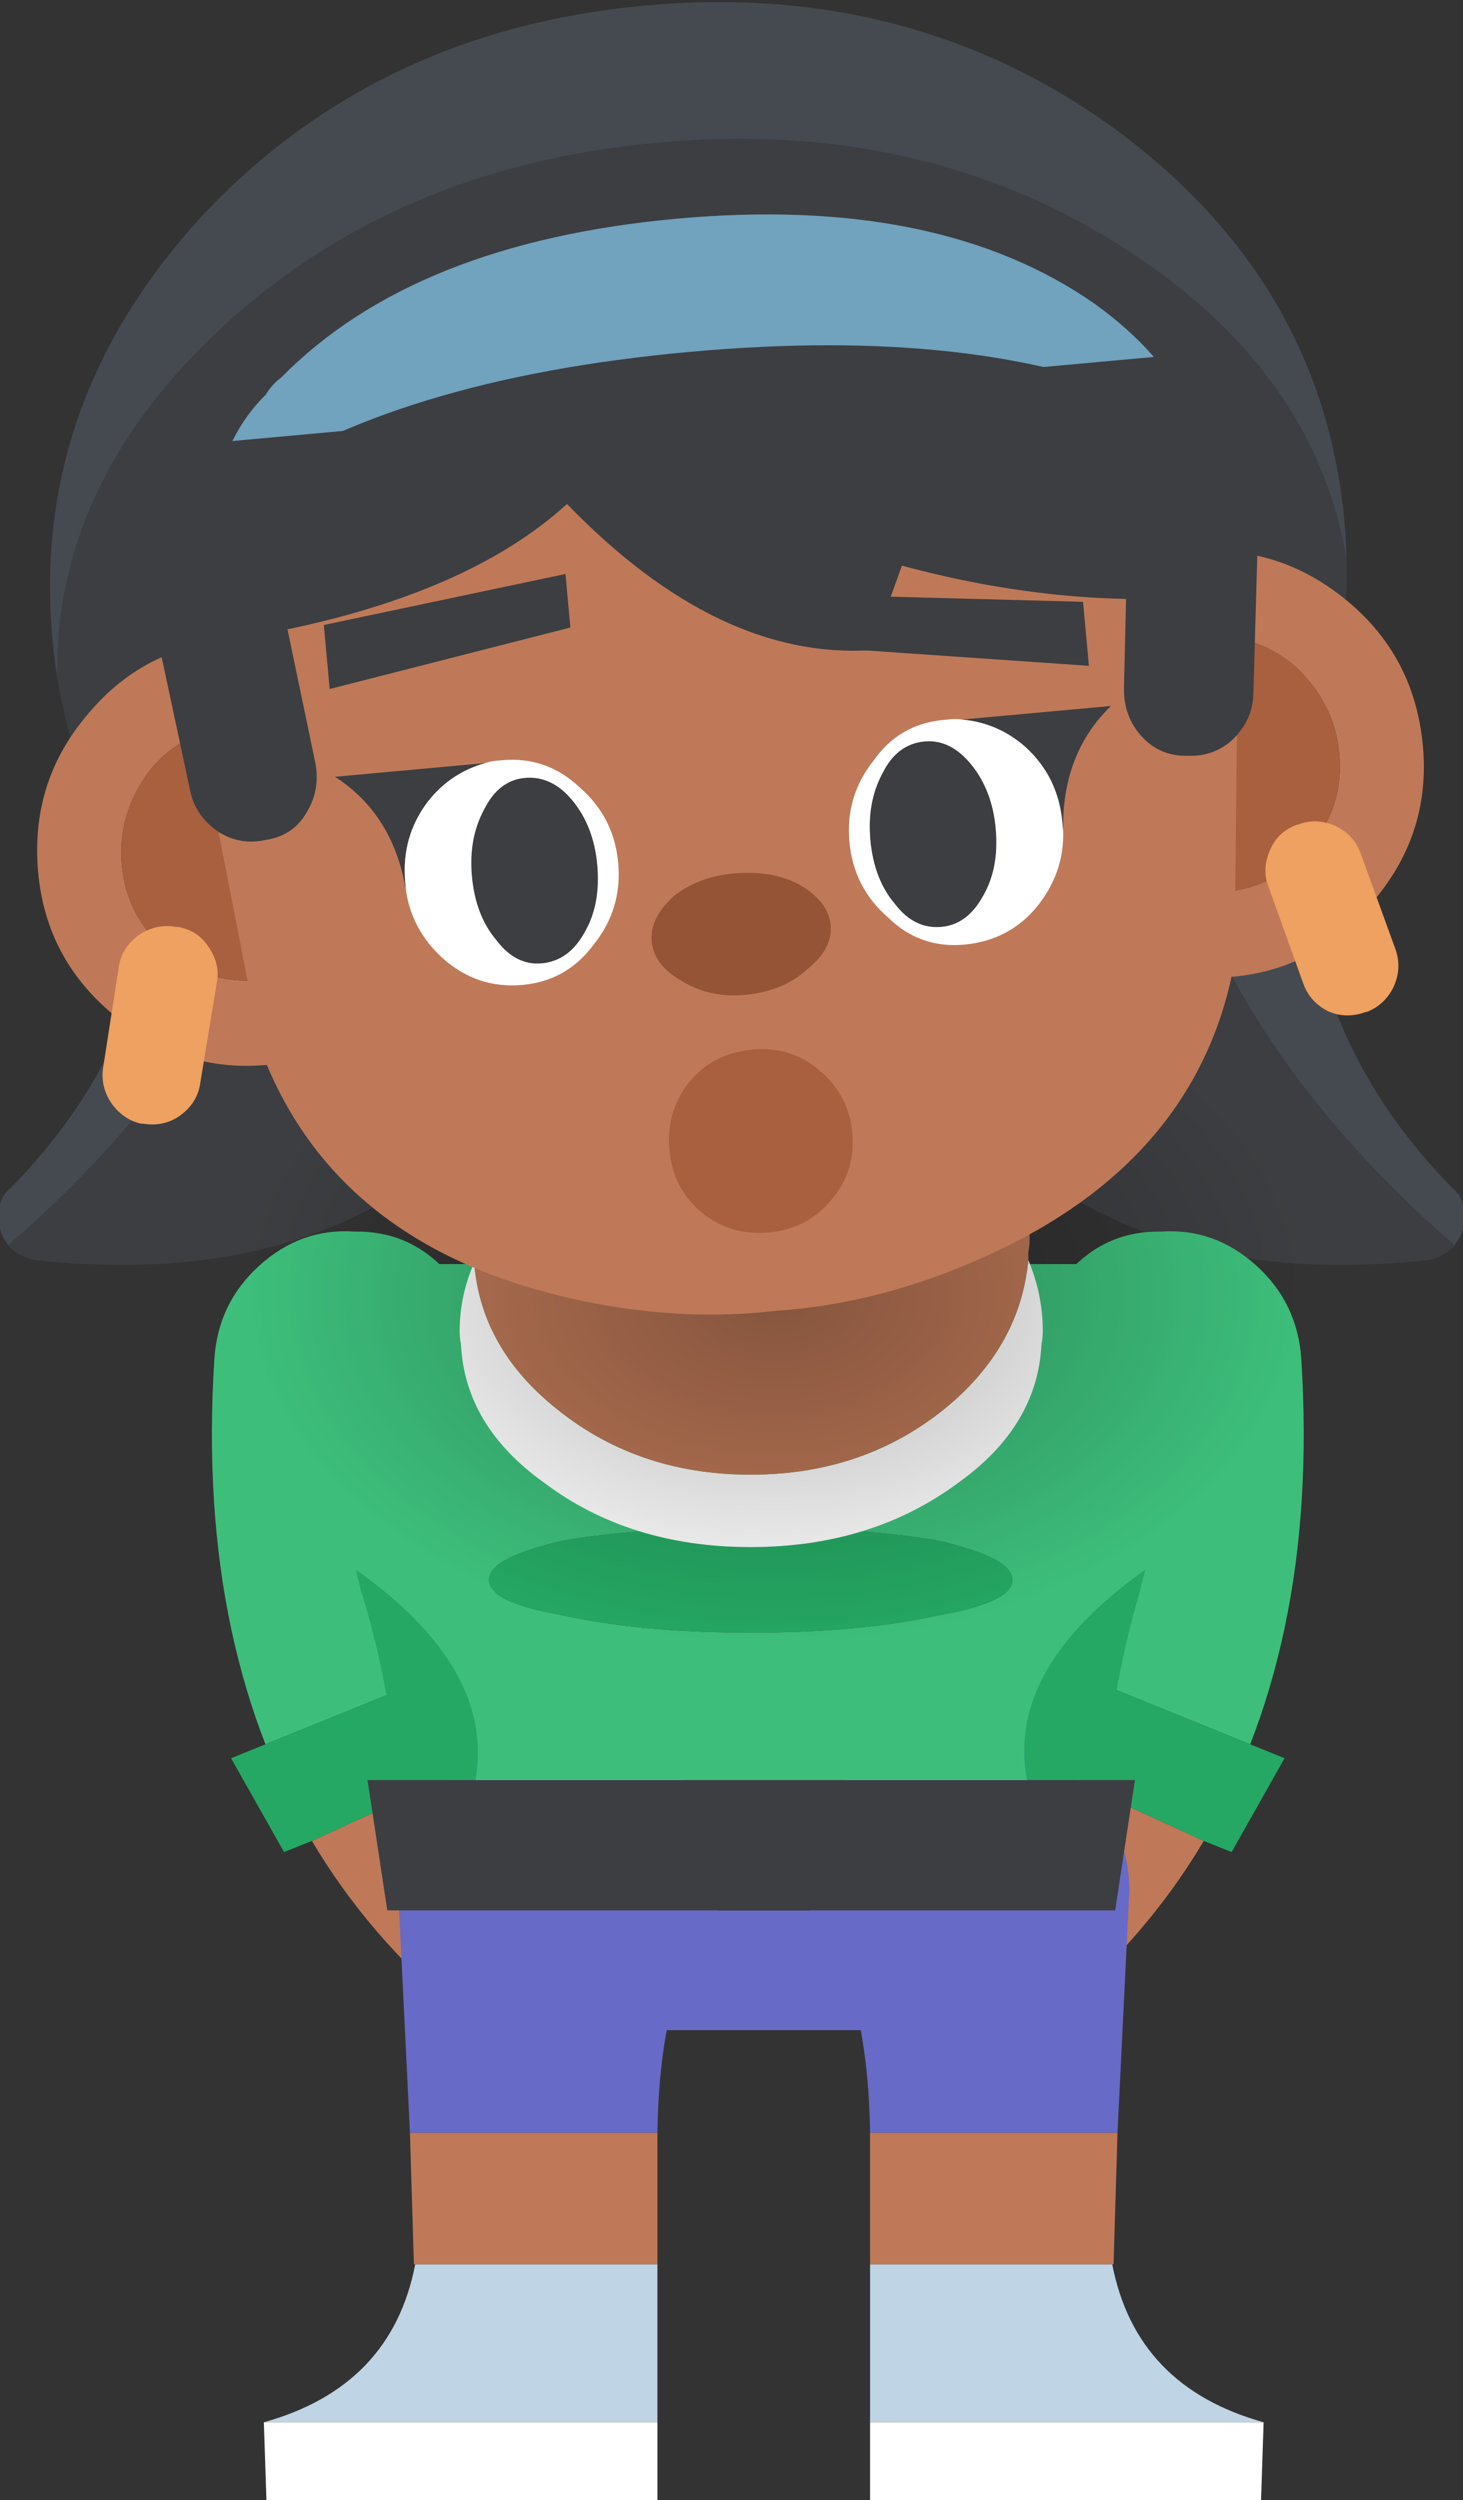 <?xml version="1.0" encoding="UTF-8" standalone="no"?>
<!-- Created with Inkscape (http://www.inkscape.org/) -->

<svg
   width="14.727mm"
   height="25.168mm"
   viewBox="0 0 14.727 25.168"
   version="1.1"
   id="svg1"
   inkscape:version="1.3.2 (091e20e, 2023-11-25, custom)"
   sodipodi:docname="woman.svg"
   xmlns:inkscape="http://www.inkscape.org/namespaces/inkscape"
   xmlns:sodipodi="http://sodipodi.sourceforge.net/DTD/sodipodi-0.dtd"
   xmlns:xlink="http://www.w3.org/1999/xlink"
   xmlns="http://www.w3.org/2000/svg"
   xmlns:svg="http://www.w3.org/2000/svg">
  <rect x="0" y="0" width="14.727" height="25.168" fill="#333333" stroke="none"/>
  <sodipodi:namedview
     id="namedview1"
     pagecolor="#ffffff"
     bordercolor="#000000"
     borderopacity="0.25"
     inkscape:showpageshadow="2"
     inkscape:pageopacity="0.0"
     inkscape:pagecheckerboard="0"
     inkscape:deskcolor="#d1d1d1"
     inkscape:document-units="mm"
     inkscape:zoom="1.0841681"
     inkscape:cx="41.967663"
     inkscape:cy="266.10265"
     inkscape:window-width="2560"
     inkscape:window-height="1494"
     inkscape:window-x="-11"
     inkscape:window-y="-11"
     inkscape:window-maximized="1"
     inkscape:current-layer="layer1" />
  <defs
     id="defs1">
    <radialGradient
       id="Gradient_1"
       gradientUnits="userSpaceOnUse"
       cx="0"
       cy="0"
       r="13.588"
       fx="0"
       fy="0"
       spreadMethod="pad">
      <stop
         offset="0%"
         stop-color="#000000"
         stop-opacity="0.302"
         id="stop1" />
      <stop
         offset="100%"
         stop-color="#000000"
         stop-opacity="0"
         id="stop2" />
    </radialGradient>
    <radialGradient
       id="radialGradient4"
       gradientUnits="userSpaceOnUse"
       cx="0"
       cy="0"
       r="13.588"
       fx="0"
       fy="0"
       spreadMethod="pad">
      <stop
         offset="0%"
         stop-color="#000000"
         stop-opacity="0.302"
         id="stop3" />
      <stop
         offset="100%"
         stop-color="#000000"
         stop-opacity="0"
         id="stop4" />
    </radialGradient>
    <radialGradient
       inkscape:collect="always"
       xlink:href="#Gradient_1"
       id="radialGradient42"
       gradientUnits="userSpaceOnUse"
       cx="0"
       cy="0"
       fx="0"
       fy="0"
       r="13.588"
       spreadMethod="pad" />
  </defs>
  <g
     inkscape:label="Capa 1"
     inkscape:groupmode="layer"
     id="layer1"
     transform="translate(-93.912,-78.006)">
    <g
       id="back_FL_FL_FL_FL_FL_FL_FL_FL_FL_FL_FL_FL_FL_FL_FL_FL_FL_FL_FL"
       transform="matrix(0.265,0,0,0.265,101.269,95.515)">
      <g
         id="g134">
        <g
           id="use134">
          <path
             fill="#454a51"
             stroke="none"
             d="m -16.4,-34.65 -3.7,-0.2 q -0.6,-0.05 -1.1,0.4 -0.5,0.45 -0.55,1.1 -0.35,7.05 -5.6,12.4 -0.45,0.35 -0.45,1 -0.05,0.7 0.35,1.15 v 0.05 q 0.05,-0.05 0.1,-0.1 7.75,-6.75 10.4,-14.85 0.15,-0.5 0.55,-0.95 z"
             id="path43" />
          <path
             fill="#3c3e41"
             stroke="none"
             d="m -5.95,-34.05 -10.45,-0.6 q -0.4,0.45 -0.55,0.95 -2.65,8.1 -10.4,14.85 -0.05,0.05 -0.1,0.1 0.45,0.45 1.05,0.55 16.5,1.75 21.9,-13.65 0.15,-0.55 0.05,-1 -0.15,-0.5 -0.55,-0.8 -0.45,-0.4 -0.95,-0.4 z"
             id="path44" />
        </g>
      </g>
      <g
         id="g135">
        <g
           id="use135">
          <path
             fill="#3c3e41"
             stroke="none"
             d="m 17,-33.7 q -0.15,-0.5 -0.55,-0.95 L 6,-34.05 q -0.5,0 -0.95,0.4 -0.4,0.3 -0.55,0.8 -0.1,0.45 0.05,1 5.4,15.4 21.9,13.65 0.6,-0.1 1.05,-0.55 -0.05,-0.05 -0.1,-0.1 Q 19.65,-25.6 17,-33.7 Z"
             id="path61" />
          <path
             fill="#454a51"
             stroke="none"
             d="m 21.8,-33.35 q -0.05,-0.65 -0.55,-1.1 -0.5,-0.45 -1.1,-0.4 l -3.7,0.2 q 0.4,0.45 0.55,0.95 2.65,8.1 10.4,14.85 0.05,0.05 0.1,0.1 v -0.05 q 0.4,-0.45 0.35,-1.15 0,-0.65 -0.45,-1 -5.25,-5.35 -5.6,-12.4 z"
             id="path62" />
        </g>
      </g>
    </g>
    <g
       transform="matrix(-0.187,0.187,0.187,0.187,97.248,91.89)"
       id="g178">
      <g
         id="g177">
        <g
           id="use176">
          <path
             fill="#bf7958"
             stroke="none"
             d="M 4.85,17.35 Q 5.5,20.9 5.75,22.85 6,24.8 8.15,25 10.2,25.15 11.8,23.8 13.4,22.45 13.6,20.45 14,16 12.95,11.9 L 4.2,15.15 q 0.45,1.15 0.65,2.2 z"
             id="path55" />
          <path
             fill="#3dbf7b"
             stroke="none"
             d="M 0.3,8.75 Q 1.55,10.4 2.5,11.9 L 11.6,8.05 Q 10.7,6 9.4,4 6.8,0 2.6,-3.7 1,-5.1 -1.1,-5 -3.25,-4.9 -4.6,-3.35 -6.1,-1.9 -6,0.2 q 0.1,2.05 1.7,3.4 2.8,2.5 4.6,5.15 z"
             id="path56" />
          <path
             fill="#25a863"
             stroke="none"
             d="M 12.95,11.9 14,11.45 12.9,7.5 11.6,8.05 2.5,11.9 l -0.9,0.35 1.3,3.4 1.3,-0.5 z"
             id="path57" />
        </g>
      </g>
    </g>
    <g
       transform="matrix(0.187,0.187,-0.187,0.187,105.833,91.89)"
       id="g1521">
      <g
         id="g1520">
        <g
           id="use1519">
          <path
             fill="#bf7958"
             stroke="none"
             d="M 4.85,17.35 Q 5.5,20.9 5.75,22.85 6,24.8 8.15,25 10.2,25.15 11.8,23.8 13.4,22.45 13.6,20.45 14,16 12.95,11.9 L 4.2,15.15 q 0.45,1.15 0.65,2.2 z"
             id="path58" />
          <path
             fill="#3dbf7b"
             stroke="none"
             d="M 0.3,8.75 Q 1.55,10.4 2.5,11.9 L 11.6,8.05 Q 10.7,6 9.4,4 6.8,0 2.6,-3.7 1,-5.1 -1.1,-5 -3.25,-4.9 -4.6,-3.35 -6.1,-1.9 -6,0.2 q 0.1,2.05 1.7,3.4 2.8,2.5 4.6,5.15 z"
             id="path59" />
          <path
             fill="#25a863"
             stroke="none"
             d="M 12.95,11.9 14,11.45 12.9,7.5 11.6,8.05 2.5,11.9 l -0.9,0.35 1.3,3.4 1.3,-0.5 z"
             id="path60" />
        </g>
      </g>
    </g>
    <g
       transform="matrix(0.265,0,0,0.265,103.717,97.089)"
       id="g1523">
      <g
         id="g1522">
        <g
           id="use1521">
          <path
             fill="#ffffff"
             stroke="none"
             d="M 10.9,23 11,20 H -3.95 v 3 z"
             id="path47" />
          <path
             fill="#bfd4e5"
             stroke="none"
             d="M 11,20 Q 6.15,18.65 5.25,14 h -9.2 v 6 z"
             id="path48" />
          <path
             fill="#bf7958"
             stroke="none"
             d="M 5.25,14 H 5.3 L 5.45,9 h -9.4 v 5 z"
             id="path49" />
          <path
             fill="#676ac6"
             stroke="none"
             d="M 5.9,-0.2 Q 5.9,-2.6 4,-4.3 2.15,-6 -0.55,-6 -3.2,-6 -5.1,-4.3 -7,-2.6 -7,-0.2 -4.05,2.2 -3.95,9 h 9.4 z"
             id="path50" />
        </g>
      </g>
    </g>
    <g
       transform="matrix(-0.265,0,0,0.265,99.483,97.089)"
       id="g1525">
      <g
         id="g1524">
        <g
           id="use1523">
          <path
             fill="#ffffff"
             stroke="none"
             d="M 10.9,23 11,20 H -3.95 v 3 z"
             id="path51" />
          <path
             fill="#bfd4e5"
             stroke="none"
             d="M 11,20 Q 6.15,18.65 5.25,14 h -9.2 v 6 z"
             id="path52" />
          <path
             fill="#bf7958"
             stroke="none"
             d="M 5.25,14 H 5.3 L 5.45,9 h -9.4 v 5 z"
             id="path53" />
          <path
             fill="#676ac6"
             stroke="none"
             d="M 5.9,-0.2 Q 5.9,-2.6 4,-4.3 2.15,-6 -0.55,-6 -3.2,-6 -5.1,-4.3 -7,-2.6 -7,-0.2 -4.05,2.2 -3.95,9 h 9.4 z"
             id="path54" />
        </g>
      </g>
    </g>
    <g
       transform="matrix(0.265,0,0,0.265,101.6,96.322)"
       id="g1528">
      <g
         id="g1526">
        <g
           id="use1525">
          <path
             fill="#676ac6"
             stroke="none"
             d="M -13.75,3.45 Q -13.8,5.6 -13.15,8 h 25.3 q 0.65,-2.4 0.6,-4.55 z"
             id="path31" />
          <path
             fill="#25a863"
             stroke="none"
             d="m -13.9,-1.5 h 2.95 q 0.75,-4.25 -4.55,-8 l 0.2,0.8 q 1.05,3.35 1.4,7.2 m 28.2,-7.2 0.2,-0.8 q -5.3,3.75 -4.5,8 h 2.95 Q 13.3,-5.35 14.3,-8.7 M 9.45,-9.1 q 0,-0.85 -2.85,-1.5 -2.95,-0.5 -7.1,-0.5 -4.15,0 -7.1,0.5 -2.85,0.65 -2.85,1.5 0,0.85 2.85,1.35 2.95,0.65 7.1,0.65 4.15,0 7.1,-0.65 2.85,-0.5 2.85,-1.35 z"
             id="path39" />
          <path
             fill="#3c3e41"
             stroke="none"
             d="M 14.1,-1.5 H 12.95 10 -10.95 -13.9 -15.05 l 0.75,4.95 h 0.55 26.5 0.6 z"
             id="path40" />
          <path
             fill="#3dbf7b"
             stroke="none"
             d="m 17.75,-15.85 q 1,-5.05 -2.1,-5.25 -0.25,0 -0.5,0 h -31.3 q -3.65,-0.2 -2.6,5.25 2.2,3.15 3.45,7.15 l -0.2,-0.8 q 5.3,3.75 4.55,8 H 10 q -0.8,-4.25 4.5,-8 l -0.2,0.8 q 1.25,-4 3.45,-7.15 M 6.6,-10.6 q 2.85,0.65 2.85,1.5 0,0.85 -2.85,1.35 -2.95,0.65 -7.1,0.65 -4.15,0 -7.1,-0.65 -2.85,-0.5 -2.85,-1.35 0,-0.85 2.85,-1.5 2.95,-0.5 7.1,-0.5 4.15,0 7.1,0.5 z"
             id="path41" />
        </g>
      </g>
      <g
         id="g1527">
        <g
           id="use1526">
          <path
             fill="#ffffff"
             stroke="none"
             d="m 10.05,-21.25 q -0.3,3.2 -3,5.5 -3.15,2.65 -7.55,2.65 -4.4,0 -7.55,-2.65 -2.7,-2.25 -2.95,-5.4 -0.55,1.25 -0.55,2.6 0,0.25 0.05,0.5 0.15,3.1 3.15,5.25 3.25,2.45 7.85,2.45 4.6,0 7.9,-2.45 3,-2.15 3.15,-5.25 0.05,-0.25 0.05,-0.5 0,-1.4 -0.55,-2.7 z"
             id="path45" />
          <path
             fill="#bf7958"
             stroke="none"
             d="m 10.1,-22.05 q 0,-3.7 -3.05,-6.4 Q 3.9,-31 -0.5,-31 q -4.4,0 -7.55,2.55 -3.05,2.7 -3.05,6.4 0,0.25 0.05,0.5 0,0.2 0.05,0.4 0.25,3.15 2.95,5.4 3.15,2.65 7.55,2.65 4.4,0 7.55,-2.65 2.7,-2.3 3,-5.5 0,-0.15 0,-0.3 0.05,-0.25 0.05,-0.5 z"
             id="path46" />
        </g>
      </g>
    </g>
    <g
       transform="matrix(0.399,0,0,0.265,101.706,91.043)"
       id="g1530">
      <g
         id="g1529">
        <g
           id="use1528">
          <path
             fill="url(#Gradient_1)"
             stroke="none"
             d="m 9.45,-9.55 q -3.9,-3.9 -9.45,-3.9 -5.55,0 -9.55,3.9 -3.9,4 -3.9,9.55 0,5.55 3.9,9.45 4,4 9.55,4 5.55,0 9.45,-4 4,-3.9 4,-9.45 0,-5.55 -4,-9.55 z"
             id="path42"
             style="fill:url(#radialGradient42)" />
        </g>
      </g>
    </g>
    <g
       id="g1531"
       transform="matrix(0.263,-0.024,0.024,0.263,101.666,89.085)">
      <g
         id="use1530">
        <path
           fill="#3c3e41"
           stroke="none"
           d="m 23.75,-18.55 q -0.55,-7.2 -7.2,-12.45 -7.25,-5.75 -17.5,-5.75 -10.25,0 -17.5,5.75 -6.6,5.25 -7.15,12.45 0.55,8.15 7.15,14.05 7.25,6.5 17.5,6.5 10.25,0 17.5,-6.5 6.65,-5.9 7.2,-14.05 z"
           id="path21" />
        <path
           fill="#454a51"
           stroke="none"
           d="m 23.8,-20 q 0,-9.1 -7.25,-15.6 -7.25,-6.4 -17.5,-6.4 -10.25,0 -17.5,6.4 -7.2,6.5 -7.2,15.6 0,0.75 0.05,1.45 0.55,-7.2 7.15,-12.45 7.25,-5.75 17.5,-5.75 10.25,0 17.5,5.75 6.65,5.25 7.2,12.45 0.05,-0.7 0.05,-1.45 z"
           id="path22" />
      </g>
    </g>
    <g
       id="g1532"
       transform="matrix(0.263,-0.024,0.024,0.263,101.666,89.085)">
      <g
         id="use1531">
        <path
           fill="#bf7958"
           stroke="none"
           d="m -27,-11.2 q 0,3.3 2.35,5.65 2.35,2.45 5.65,2.45 3.25,0 5.65,-2.45 2.35,-2.35 2.35,-5.65 0,-3.4 -2.35,-5.75 -2.4,-2.4 -5.65,-2.4 -3.3,0 -5.65,2.4 -2.35,2.35 -2.35,5.75 m 3.2,0 q 0,-1.95 1.4,-3.5 1.4,-1.4 3.4,-1.4 2.05,0 3.4,1.4 1.4,1.55 1.4,3.5 0,2 -1.4,3.4 -1.35,1.45 -3.4,1.45 -2,0 -3.4,-1.45 -1.4,-1.4 -1.4,-3.4 M 18,-19.35 q -3.3,0 -5.65,2.4 -2.35,2.35 -2.35,5.75 0,3.3 2.35,5.65 2.35,2.45 5.65,2.45 3.25,0 5.65,-2.45 Q 26,-7.9 26,-11.2 q 0,-3.4 -2.35,-5.75 -2.4,-2.4 -5.65,-2.4 m 0,13 q -2,0 -3.4,-1.45 -1.4,-1.4 -1.4,-3.4 0,-1.95 1.4,-3.5 1.4,-1.4 3.4,-1.4 2,0 3.4,1.4 1.4,1.55 1.4,3.5 0,2 -1.4,3.4 -1.4,1.45 -3.4,1.45 z"
           id="path27" />
        <path
           fill="#a8603f"
           stroke="none"
           d="m -22.4,-14.7 q -1.4,1.55 -1.4,3.5 0,2 1.4,3.4 1.4,1.45 3.4,1.45 2.05,0 3.4,-1.45 1.4,-1.4 1.4,-3.4 0,-1.95 -1.4,-3.5 -1.35,-1.4 -3.4,-1.4 -2,0 -3.4,1.4 m 37,6.9 q 1.4,1.45 3.4,1.45 2,0 3.4,-1.45 1.4,-1.4 1.4,-3.4 0,-1.95 -1.4,-3.5 -1.4,-1.4 -3.4,-1.4 -2,0 -3.4,1.4 -1.4,1.55 -1.4,3.5 0,2 1.4,3.4 z"
           id="path28" />
      </g>
    </g>
    <g
       id="g1533"
       transform="matrix(0.263,-0.024,0.024,0.263,101.666,89.085)">
      <g
         id="use1532">
        <path
           fill="#bf7958"
           stroke="none"
           d="m 18.1,-3.65 2.3,-22.55 h -41.85 l 2.3,22.55 q 2.05,7.4 10.4,10.3 4.2,1.45 8.2,1.35 4.05,0.1 8.2,-1.35 8.4,-2.9 10.45,-10.3 z"
           id="path1" />
      </g>
    </g>
    <g
       id="g1534"
       transform="matrix(0.263,-0.024,0.024,0.263,101.666,89.085)">
      <g
         id="use1533">
        <path
           fill="#955435"
           stroke="none"
           d="m 1.85,-4.85 q 1.05,-0.7 1.05,-1.6 0,-0.9 -1.05,-1.65 -1,-0.65 -2.45,-0.65 -1.35,0 -2.35,0.65 -1,0.75 -1,1.65 0,0.9 1,1.6 1,0.75 2.35,0.75 1.45,0 2.45,-0.75 z"
           id="path3" />
      </g>
    </g>
    <g
       id="g1535"
       transform="matrix(0.263,-0.024,0.024,0.263,101.666,89.085)">
      <g
         id="use1534">
        <path
           fill="#3c3e41"
           stroke="none"
           d="m -13.1,-9.2 q 0,-0.2 0,-0.35 0,-1.75 1.15,-3 0.95,-1 2.3,-1.25 h -5.75 q 2.1,1.65 2.3,4.6 m 6.65,2.15 q 0.7,-1 0.7,-2.5 0,-1.45 -0.7,-2.5 -0.7,-1.05 -1.75,-1.05 -1,0 -1.65,1.05 -0.7,1.05 -0.7,2.5 0,1.5 0.7,2.5 0.65,1.05 1.65,1.05 1.05,0 1.75,-1.05 m 18.5,-2.5 q 0,0.15 0,0.35 0.2,-2.95 2.25,-4.6 H 8.6 q 1.35,0.25 2.3,1.25 1.15,1.25 1.15,3 m -7.35,0 q 0,1.5 0.7,2.5 0.65,1.05 1.7,1.05 1,0 1.7,-1.05 0.7,-1 0.7,-2.5 0,-1.45 -0.7,-2.5 -0.7,-1.05 -1.7,-1.05 -1.05,0 -1.7,1.05 -0.7,1.05 -0.7,2.5 z"
           id="path29" />
        <path
           fill="#ffffff"
           stroke="none"
           d="m -9.25,-13.85 q -0.2,0 -0.4,0.05 -1.35,0.25 -2.3,1.25 -1.15,1.25 -1.15,3 0,0.15 0,0.35 0.1,1.5 1.15,2.65 1.2,1.3 2.95,1.3 1.7,0 2.85,-1.3 1.2,-1.25 1.2,-3 0,-1.75 -1.2,-3 -1.15,-1.3 -2.85,-1.3 -0.15,0 -0.25,0 m 3.5,4.3 q 0,1.5 -0.7,2.5 -0.7,1.05 -1.75,1.05 -1,0 -1.65,-1.05 -0.7,-1 -0.7,-2.5 0,-1.45 0.7,-2.5 0.65,-1.05 1.65,-1.05 1.05,0 1.75,1.05 0.7,1.05 0.7,2.5 M 8.6,-13.8 q -0.2,-0.05 -0.4,-0.05 -0.15,0 -0.3,0 -1.7,0 -2.8,1.3 -1.2,1.25 -1.2,3 0,1.75 1.2,3 1.1,1.3 2.8,1.3 1.8,0 3,-1.3 1.05,-1.15 1.15,-2.65 0,-0.2 0,-0.35 0,-1.75 -1.15,-3 -0.95,-1 -2.3,-1.25 m -3.2,6.75 q -0.7,-1 -0.7,-2.5 0,-1.45 0.7,-2.5 0.65,-1.05 1.7,-1.05 1,0 1.7,1.05 0.7,1.05 0.7,2.5 0,1.5 -0.7,2.5 Q 8.1,-6 7.1,-6 6.05,-6 5.4,-7.05 Z"
           id="path30" />
      </g>
    </g>
    <g
       id="g1536"
       transform="matrix(0.263,-0.024,0.024,0.263,101.666,89.085)">
      <g
         id="use1535">
        <path
           fill="#a8603f"
           stroke="none"
           d="M -0.5,-2 Q -2,-2 -3,-1 -4,0.05 -4,1.5 -4,3 -3,4 -2,5 -0.5,5 0.95,5 1.95,4 3,3 3,1.5 3,0.05 1.95,-1 0.95,-2 -0.5,-2 Z"
           id="path25" />
      </g>
    </g>
    <g
       id="g1538"
       transform="matrix(0.263,-0.024,0.024,0.263,101.666,89.085)">
      <g
         id="use1537">
        <path
           fill="#71a2be"
           stroke="none"
           d="m 17.1,-26.95 q -0.8,-1.1 -2,-2.15 -5.55,-4.7 -15.6,-4.7 -10.05,0 -15.55,4.65 -0.4,0.25 -0.65,0.6 -0.85,0.7 -1.4,1.6 -0.6,0.8 -0.15,1.95 6.45,-3.7 17.75,-3.7 11.2,0 17.7,3.65 0.45,-1.1 -0.1,-1.9 z"
           id="path4" />
      </g>
    </g>
    <g
       id="g1539"
       transform="matrix(0.263,-0.024,0.024,0.263,101.666,89.085)">
      <g
         id="use1538">
        <path
           fill="#3c3e41"
           stroke="none"
           d="m -16.6,-12.55 q 0.6,-0.8 0.5,-1.85 l -0.65,-5.65 h -4.95 l 0.75,6.25 q 0.1,1 0.95,1.7 0.8,0.6 1.8,0.45 h 0.05 q 1,-0.1 1.55,-0.9 z"
           id="path2" />
      </g>
    </g>
    <g
       id="g1540"
       transform="matrix(0.263,-0.024,0.024,0.263,101.666,89.085)">
      <g
         id="use1539">
        <path
           fill="#3c3e41"
           stroke="none"
           d="m 14.85,-14.4 q -0.1,1.05 0.5,1.85 0.6,0.8 1.6,0.9 H 17 q 1,0.15 1.8,-0.45 0.85,-0.7 0.95,-1.7 l 0.75,-6.25 h -5 z"
           id="path23" />
      </g>
    </g>
    <g
       id="g1541"
       transform="matrix(0.263,-0.024,0.024,0.263,101.666,89.085)">
      <g
         id="use1540">
        <path
           fill="#3c3e41"
           stroke="none"
           d="m -15.3,-19.6 v 2.45 l 9.35,-1.5 v -2.05 l -9.35,1.1 m 28.9,4.2 v -2.45 l -9.3,-1.1 v 2.05 z"
           id="path24" />
      </g>
    </g>
    <g
       id="g1542"
       transform="matrix(0.263,-0.024,0.024,0.263,101.666,89.085)">
      <g
         id="use1541">
        <path
           fill="#eea160"
           stroke="none"
           d="m 19.85,-7.8 q -0.4,0.7 -0.2,1.4 l 1,3.85 q 0.2,0.7 0.85,1.1 0.65,0.35 1.4,0.15 h 0.05 q 0.7,-0.2 1.1,-0.85 0.4,-0.7 0.2,-1.45 l -1,-3.8 q -0.2,-0.7 -0.9,-1.1 -0.7,-0.35 -1.35,-0.15 h -0.05 q -0.75,0.2 -1.1,0.85 z"
           id="path9" />
      </g>
    </g>
    <g
       id="g1543"
       transform="matrix(0.263,-0.024,0.024,0.263,101.666,89.085)">
      <g
         id="use1542">
        <path
           fill="#eea160"
           stroke="none"
           d="m -20.8,-7.8 q -0.35,-0.65 -1.1,-0.85 h -0.05 q -0.7,-0.2 -1.4,0.15 -0.7,0.4 -0.9,1.1 l -0.95,3.8 q -0.2,0.75 0.2,1.45 0.4,0.65 1.05,0.85 h 0.05 q 0.75,0.2 1.4,-0.15 0.7,-0.4 0.9,-1.1 l 1,-3.85 q 0.2,-0.7 -0.2,-1.4 z"
           id="path8" />
      </g>
    </g>
    <g
       id="use1536"
       transform="matrix(0.263,-0.024,0.024,0.263,101.666,89.085)">
      <path
         fill="#3c3e41"
         stroke="none"
         d="m 20.05,-17.65 1,-8.4 H 20.5 v -0.85 h -42.7 l 0.65,7.65 q 10.75,-0.2 15.9,-4.1 5.2,6.45 11.05,6.6 l 1.45,-3.1 q 6.75,2.5 13.2,2.2 z"
         id="path26" />
    </g>
  </g>
</svg>

